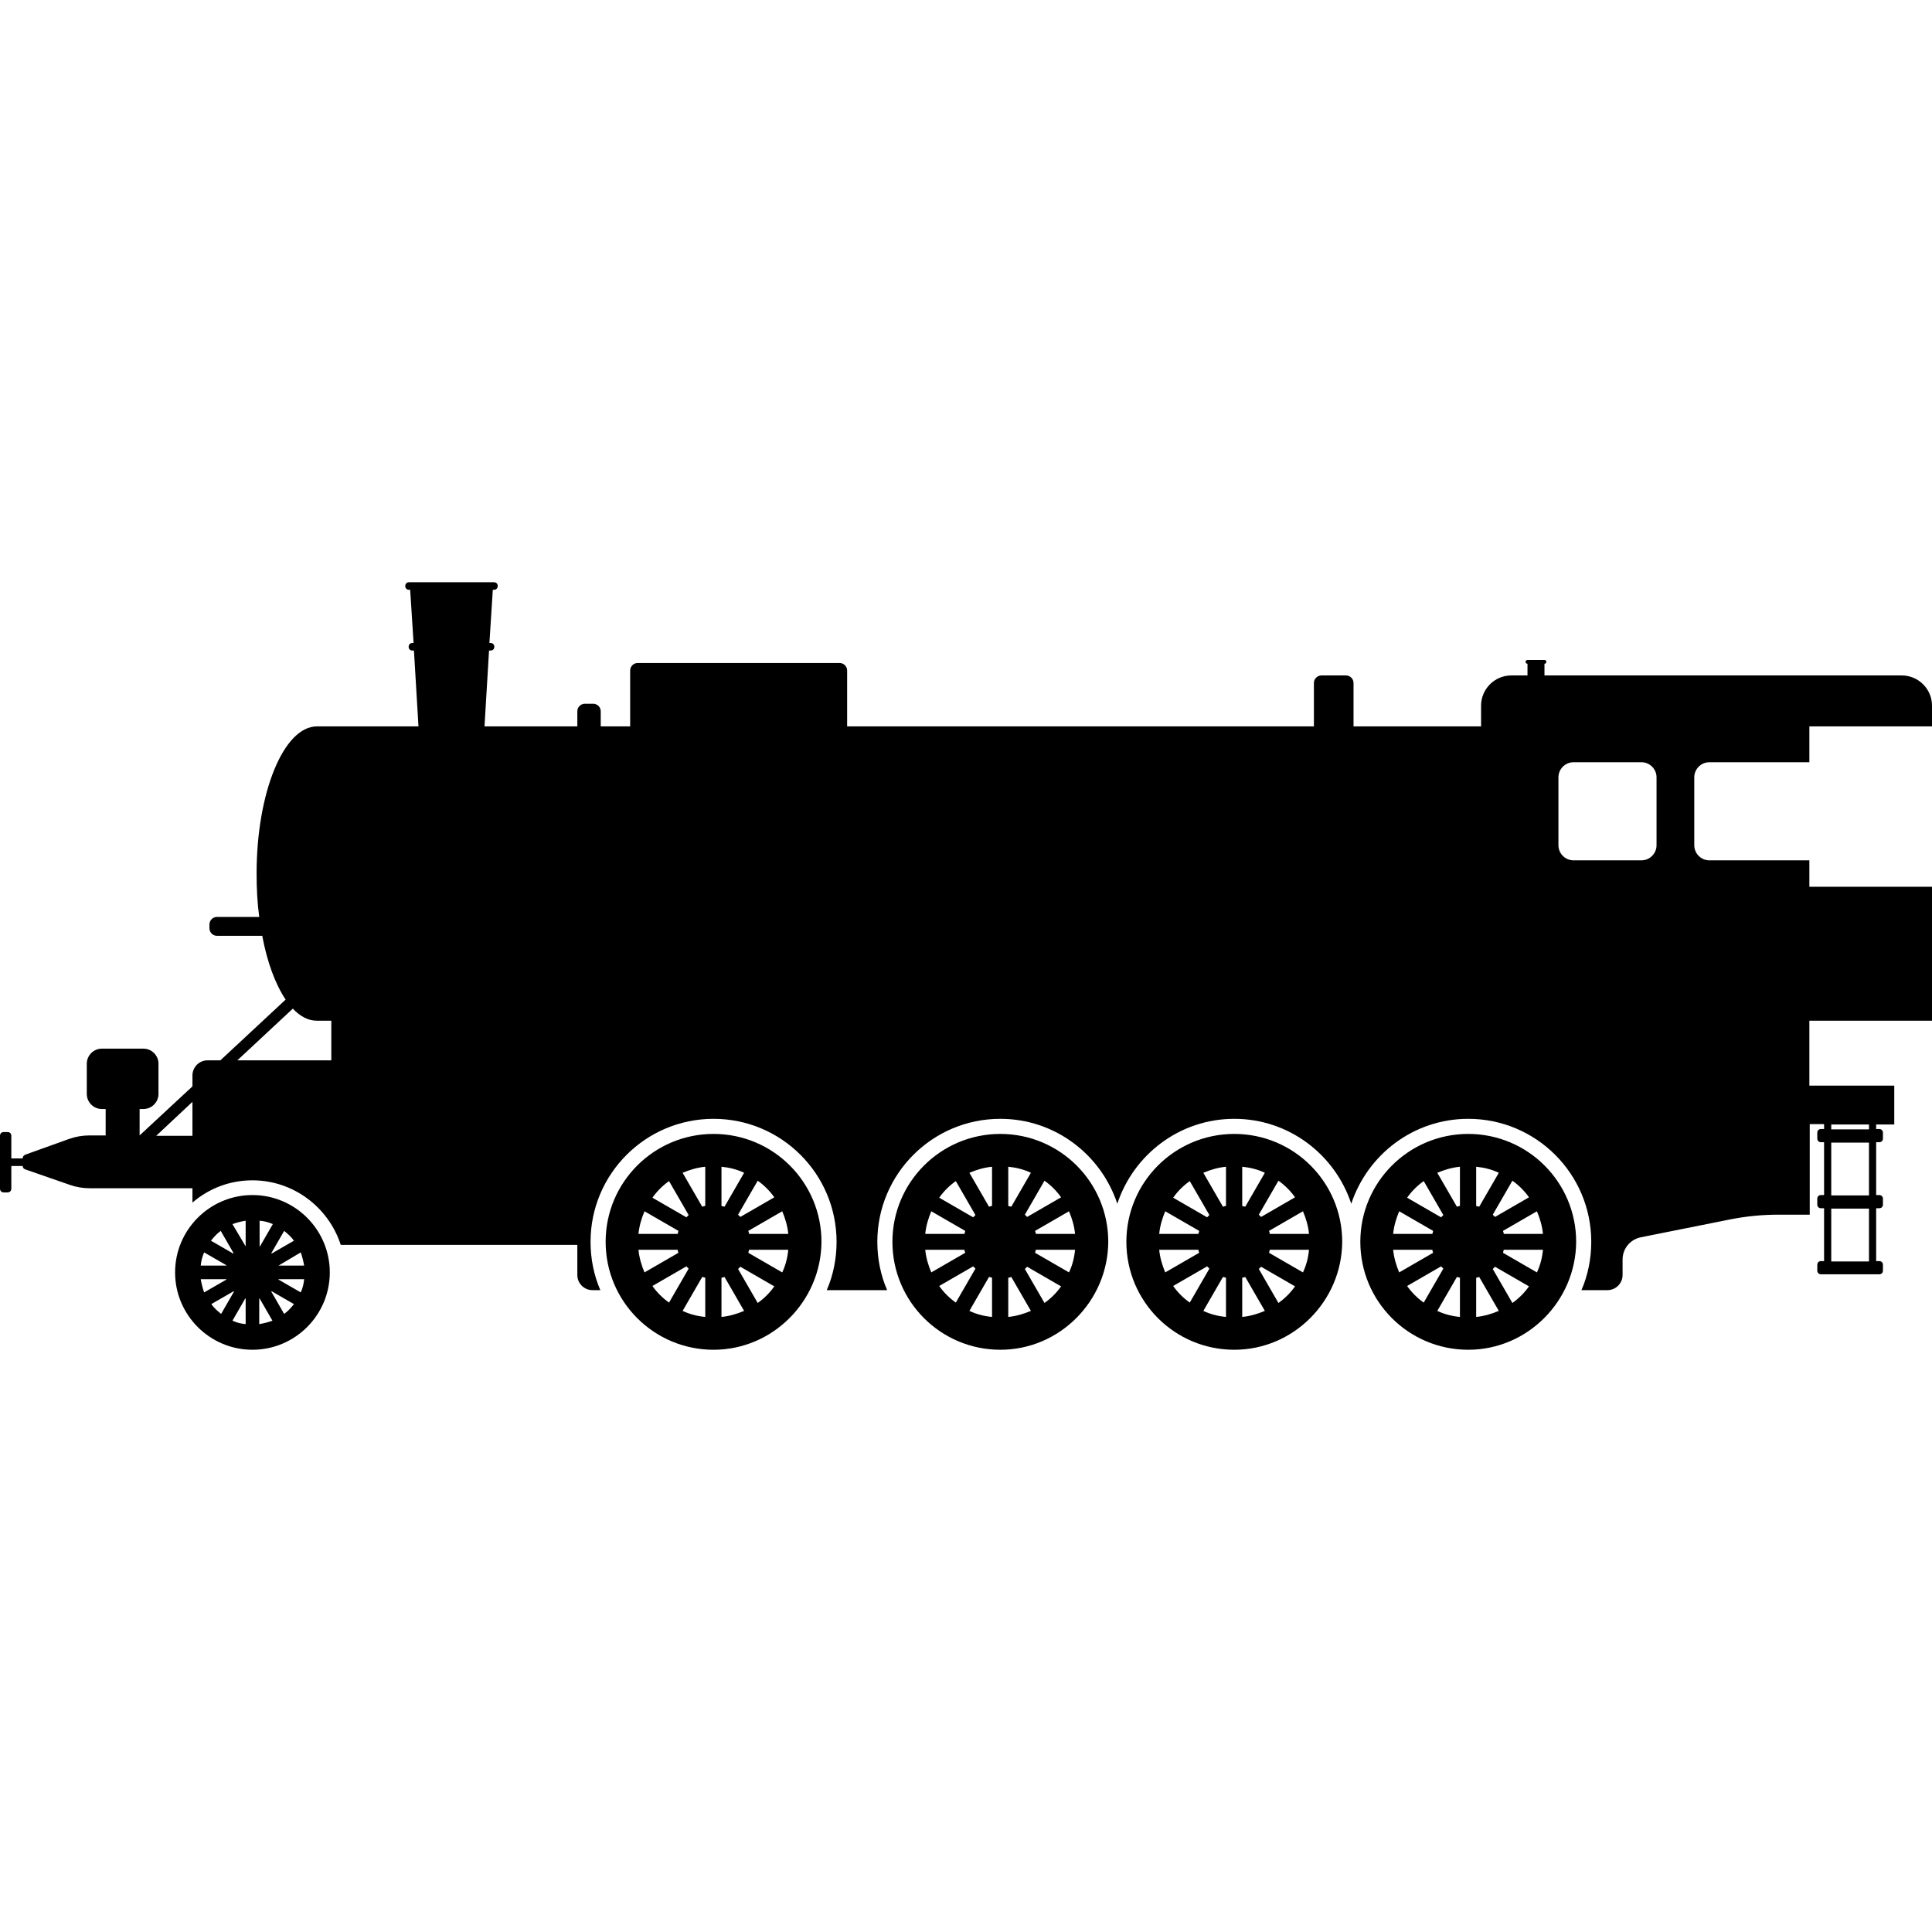 <?xml version="1.0" encoding="utf-8"?>
<!-- Generator: Adobe Illustrator 22.1.0, SVG Export Plug-In . SVG Version: 6.00 Build 0)  -->
<svg version="1.1" id="icon" xmlns="http://www.w3.org/2000/svg" xmlns:xlink="http://www.w3.org/1999/xlink" x="0px" y="0px"
	 viewBox="0 0 512 512" style="enable-background:new 0 0 512 512;" xml:space="preserve">
<path d="M327.1,300.5c-15.8,0-28.6,12.8-28.6,28.6c0,15.8,12.8,28.6,28.6,28.6c15.7,0,28.5-12.9,28.6-28.6
	C355.7,313.3,342.9,300.5,327.1,300.5z M315.3,313l5.2,9c-0.2,0.2-0.4,0.4-0.6,0.6l-9-5.2C312.1,315.7,313.6,314.2,315.3,313z
	 M308.8,321l9,5.2c-0.1,0.3-0.1,0.5-0.2,0.8h-10.4C307.4,324.9,308,322.9,308.8,321z M307.2,331.2h10.4c0,0.3,0.1,0.5,0.2,0.8
	l-9,5.2C308,335.3,307.4,333.3,307.2,331.2z M310.9,340.8l9-5.2c0.2,0.2,0.4,0.4,0.6,0.6l-5.2,9C313.6,344,312.1,342.5,310.9,340.8z
	 M324.9,349c-2.1-0.2-4.1-0.7-6-1.6l5.2-9c0.3,0.1,0.5,0.1,0.8,0.2V349z M324.9,319.6c-0.3,0-0.5,0.1-0.8,0.2l-5.2-9
	c1.9-0.8,3.9-1.4,6-1.6V319.6z M343.2,317.3l-9,5.2c-0.2-0.2-0.4-0.4-0.6-0.6l5.2-9C340.5,314.1,342,315.6,343.2,317.3z
	 M329.2,309.2c2.1,0.2,4.1,0.7,6,1.6l-5.2,9c-0.2-0.1-0.5-0.1-0.8-0.2V309.2z M329.2,349v-10.4c0.3,0,0.5-0.1,0.8-0.2l5.2,9
	C333.3,348.2,331.3,348.8,329.2,349z M338.8,345.3l-5.2-9c0.2-0.2,0.4-0.4,0.6-0.6l9,5.2C342,342.6,340.5,344.1,338.8,345.3z
	 M345.3,337.2l-9-5.2c0.1-0.2,0.1-0.5,0.2-0.8h10.4C346.7,333.3,346.2,335.3,345.3,337.2z M336.5,327c0-0.3-0.1-0.5-0.2-0.8l9-5.2
	c0.8,1.9,1.4,3.9,1.6,6H336.5z M389.1,300.5c-15.8,0-28.6,12.8-28.6,28.6c0,15.8,12.8,28.6,28.6,28.6c15.7,0,28.5-12.9,28.6-28.6
	C417.7,313.3,404.9,300.5,389.1,300.5z M377.3,313l5.2,9c-0.2,0.2-0.4,0.4-0.6,0.6l-9-5.2C374.1,315.7,375.6,314.2,377.3,313z
	 M370.8,321l9,5.2c-0.1,0.3-0.1,0.5-0.2,0.8h-10.4C369.4,324.9,370,322.9,370.8,321z M369.2,331.2h10.4c0,0.3,0.1,0.5,0.2,0.8
	l-9,5.2C370,335.3,369.4,333.3,369.2,331.2z M372.9,340.8l9-5.2c0.2,0.2,0.4,0.4,0.6,0.6l-5.2,9C375.6,344,374.1,342.5,372.9,340.8z
	 M386.9,349c-2.1-0.2-4.1-0.7-6-1.6l5.2-9c0.3,0.1,0.5,0.1,0.8,0.2V349z M386.9,319.6c-0.3,0-0.5,0.1-0.8,0.2l-5.2-9
	c1.9-0.8,3.9-1.4,6-1.6V319.6z M405.2,317.3l-9,5.2c-0.2-0.2-0.4-0.4-0.6-0.6l5.2-9C402.5,314.1,404,315.6,405.2,317.3z
	 M391.2,309.2c2.1,0.2,4.1,0.7,6,1.6l-5.2,9c-0.2-0.1-0.5-0.1-0.8-0.2V309.2z M391.2,349v-10.4c0.3,0,0.5-0.1,0.8-0.2l5.2,9
	C395.3,348.2,393.3,348.8,391.2,349z M400.8,345.3l-5.2-9c0.2-0.2,0.4-0.4,0.6-0.6l9,5.2C404,342.6,402.5,344.1,400.8,345.3z
	 M407.3,337.2l-9-5.2c0.1-0.2,0.1-0.5,0.2-0.8h10.4C408.7,333.3,408.2,335.3,407.3,337.2z M398.5,327c0-0.3-0.1-0.5-0.2-0.8l9-5.2
	c0.8,1.9,1.4,3.9,1.6,6H398.5z M66.9,316.7c-11.3,0-20.5,9.2-20.5,20.5s9.2,20.5,20.5,20.5c11.3,0,20.5-9.2,20.5-20.5
	S78.2,316.7,66.9,316.7z M58.5,326.2l3.4,5.9l-0.1,0.1l-5.9-3.4C56.7,327.8,57.5,326.9,58.5,326.2z M54.1,331.9l5.9,3.4v0.1h-6.8
	C53.3,334.2,53.6,333,54.1,331.9z M53.2,339H60v0.1l-5.9,3.4C53.7,341.4,53.4,340.2,53.2,339z M56,345.6l5.9-3.4l0.1,0.1l-3.4,5.9
	C57.6,347.4,56.7,346.6,56,345.6z M65.1,350.9c-1.2-0.1-2.4-0.4-3.5-0.9l3.4-5.9h0.1V350.9z M65.1,330.3L65.1,330.3l-3.5-5.9
	c1.1-0.4,2.3-0.7,3.5-0.9V330.3z M77.9,328.8l-5.9,3.4c0,0,0,0-0.1-0.1l3.4-5.9C76.3,327,77.2,327.8,77.9,328.8z M68.8,323.5
	c1.2,0.1,2.4,0.4,3.5,0.9l-3.4,5.9c-0.1,0-0.1,0-0.1,0V323.5z M68.7,350.9v-6.8h0.1l3.4,5.9C71.1,350.4,69.9,350.7,68.7,350.9z
	 M75.3,348.2l-3.4-5.9l0.1-0.1l5.9,3.4C77.1,346.6,76.3,347.5,75.3,348.2z M79.7,342.5l-5.9-3.4V339h6.8
	C80.5,340.2,80.2,341.4,79.7,342.5z M73.8,335.4L73.8,335.4l5.9-3.5c0.4,1.1,0.7,2.3,0.9,3.5H73.8z M265.1,300.5
	c-15.8,0-28.6,12.8-28.6,28.6c0,15.8,12.8,28.6,28.6,28.6c15.7,0,28.5-12.9,28.6-28.6C293.7,313.3,280.9,300.5,265.1,300.5z
	 M253.3,313l5.2,9c-0.2,0.2-0.4,0.4-0.6,0.6l-9-5.2C250.1,315.7,251.6,314.2,253.3,313z M246.8,321l9,5.2c-0.1,0.3-0.1,0.5-0.2,0.8
	h-10.4C245.4,324.9,246,322.9,246.8,321z M245.2,331.2h10.4c0,0.3,0.1,0.5,0.2,0.8l-9,5.2C246,335.3,245.4,333.3,245.2,331.2z
	 M248.9,340.8l9-5.2c0.2,0.2,0.4,0.4,0.6,0.6l-5.2,9C251.6,344,250.1,342.5,248.9,340.8z M262.9,349c-2.1-0.2-4.1-0.7-6-1.6l5.2-9
	c0.3,0.1,0.5,0.1,0.8,0.2V349z M262.9,319.6c-0.3,0-0.5,0.1-0.8,0.2l-5.2-9c1.9-0.8,3.9-1.4,6-1.6V319.6z M281.2,317.3l-9,5.2
	c-0.2-0.2-0.4-0.4-0.6-0.6l5.2-9C278.5,314.1,280,315.6,281.2,317.3z M267.2,309.2c2.1,0.2,4.1,0.7,6,1.6l-5.2,9
	c-0.2-0.1-0.5-0.1-0.8-0.2V309.2z M267.2,349v-10.4c0.3,0,0.5-0.1,0.8-0.2l5.2,9C271.3,348.2,269.3,348.8,267.2,349z M276.8,345.3
	l-5.2-9c0.2-0.2,0.4-0.4,0.6-0.6l9,5.2C280,342.6,278.5,344.1,276.8,345.3z M283.3,337.2l-9-5.2c0.1-0.2,0.1-0.5,0.2-0.8h10.4
	C284.7,333.3,284.2,335.3,283.3,337.2z M274.5,327c0-0.3-0.1-0.5-0.2-0.8l9-5.2c0.8,1.9,1.4,3.9,1.6,6H274.5z M189.1,300.5
	c-15.8,0-28.6,12.8-28.6,28.6c0,15.8,12.8,28.6,28.6,28.6c15.7,0,28.5-12.9,28.6-28.6C217.7,313.3,204.9,300.5,189.1,300.5z
	 M177.3,313l5.2,9c-0.2,0.2-0.4,0.4-0.6,0.6l-9-5.2C174.1,315.7,175.6,314.2,177.3,313z M170.8,321l9,5.2c-0.1,0.3-0.1,0.5-0.2,0.8
	h-10.4C169.4,324.9,170,322.9,170.8,321z M169.2,331.2h10.4c0,0.3,0.1,0.5,0.2,0.8l-9,5.2C170,335.3,169.4,333.3,169.2,331.2z
	 M172.9,340.8l9-5.2c0.2,0.2,0.4,0.4,0.6,0.6l-5.2,9C175.6,344,174.1,342.5,172.9,340.8z M186.9,349c-2.1-0.2-4.1-0.7-6-1.6l5.2-9
	c0.3,0.1,0.5,0.1,0.8,0.2V349z M186.9,319.6c-0.3,0-0.5,0.1-0.8,0.2l-5.2-9c1.9-0.8,3.9-1.4,6-1.6V319.6z M205.2,317.3l-9,5.2
	c-0.2-0.2-0.4-0.4-0.6-0.6l5.2-9C202.5,314.1,204,315.6,205.2,317.3z M191.2,309.2c2.1,0.2,4.1,0.7,6,1.6l-5.2,9
	c-0.2-0.1-0.5-0.1-0.8-0.2V309.2z M191.2,349v-10.4c0.3,0,0.5-0.1,0.8-0.2l5.2,9C195.3,348.2,193.3,348.8,191.2,349z M200.8,345.3
	l-5.2-9c0.2-0.2,0.4-0.4,0.6-0.6l9,5.2C204,342.6,202.5,344.1,200.8,345.3z M207.3,337.2l-9-5.2c0.1-0.2,0.1-0.5,0.2-0.8h10.4
	C208.7,333.3,208.2,335.3,207.3,337.2z M198.5,327c0-0.3-0.1-0.5-0.2-0.8l9-5.2c0.8,1.9,1.4,3.9,1.6,6H198.5z M453,202h26.5v-9.5
	H512V187c0-4.4-3.6-8-8-8h-94.7v-3.1c0.3,0,0.5-0.2,0.5-0.5c0-0.3-0.2-0.5-0.5-0.5h-4.5c-0.3,0-0.5,0.2-0.5,0.5
	c0,0.3,0.2,0.5,0.5,0.5v3.1h-4.3c-4.4,0-8,3.6-8,8v5.5h-33.8V181c0-1.1-0.9-2-2-2h-6.5c-1.1,0-2,0.9-2,2v11.5H224.5v-14.8
	c0-1.1-0.9-2-2-2H169c-1.1,0-2,0.9-2,2v14.8h-7.8v-4c0-1.1-0.9-2-2-2H155c-1.1,0-2,0.9-2,2v4h-24.6l1.2-20.1h0.4c0.6,0,1-0.4,1-1
	c0-0.6-0.4-1-1-1h-0.3l0.9-14.1h0.3c0.6,0,1-0.4,1-1c0-0.6-0.4-1-1-1h-22.5c-0.6,0-1,0.4-1,1c0,0.6,0.4,1,1,1h0.3l0.9,14.1h-0.3
	c-0.6,0-1,0.4-1,1c0,0.6,0.4,1,1,1h0.4l1.2,20.1H84c-8.8,0-16,17.5-16,39c0,4,0.2,7.9,0.7,11.5H57.5c-1.1,0-2,0.9-2,2v1
	c0,1.1,0.9,2,2,2h12c1.3,7,3.5,12.9,6.2,16.9L58.4,281H55c-2.2,0-4,1.8-4,4v2.9l-14,13v-7h1c2.2,0,4-1.8,4-4v-8c0-2.2-1.8-4-4-4H27
	c-2.2,0-4,1.8-4,4v8c0,2.2,1.8,4,4,4h1v7h-4.3c-1.8,0-3.6,0.3-5.3,0.9L6.7,306c-0.4,0.2-0.7,0.5-0.7,1H3v-6c0-0.6-0.4-1-1-1H1
	c-0.6,0-1,0.4-1,1v14c0,0.6,0.4,1,1,1h1c0.6,0,1-0.4,1-1v-6h3c0,0.4,0.3,0.8,0.7,0.9l11.8,4.1c1.7,0.6,3.5,0.9,5.3,0.9H51v3.8
	c4.3-3.7,9.8-5.9,15.9-5.9c10.9,0,20.2,7.2,23.4,17.1H153v8c0,2.2,1.8,4,4,4h2.1c-1.7-3.9-2.6-8.3-2.6-12.8
	c0-18,14.6-32.6,32.6-32.6s32.6,14.6,32.6,32.6c0,4.5-0.9,8.9-2.6,12.8h16c-1.7-3.9-2.6-8.3-2.6-12.8c0-18,14.6-32.6,32.6-32.6
	c14.5,0,26.7,9.5,31,22.5c4.3-13,16.5-22.5,31-22.5c14.5,0,26.7,9.5,31,22.5c4.3-13,16.5-22.5,31-22.5c18,0,32.6,14.6,32.6,32.6
	c0,4.5-0.9,8.9-2.6,12.8h6.9c2.2,0,4-1.8,4-4v-4.1c0-2.9,2-5.3,4.8-5.9l24-4.8c4.1-0.8,8.3-1.2,12.6-1.2h8.2v-7v-17h3.8v1.3h-0.8
	c-0.6,0-1,0.4-1,1v1.5c0,0.6,0.4,1,1,1h0.8v14h-0.8c-0.6,0-1,0.4-1,1v1.5c0,0.6,0.4,1,1,1h0.8v14h-0.8c-0.6,0-1,0.4-1,1v1.5
	c0,0.6,0.4,1,1,1H498c0.6,0,1-0.4,1-1v-1.5c0-0.6-0.4-1-1-1h-0.8v-14h0.8c0.6,0,1-0.4,1-1v-1.5c0-0.6-0.4-1-1-1h-0.8v-14h0.8
	c0.6,0,1-0.4,1-1v-1.5c0-0.6-0.4-1-1-1h-0.8V298h4.8v-10.3h-22.5V286v-15.5H512V235h-32.5v-7H453c-2.2,0-4-1.8-4-4v-18
	C449,203.8,450.8,202,453,202z M51,301h-9.6l9.6-9V301z M87.8,281H62.9l14.7-13.7c2,2.1,4.1,3.2,6.4,3.2h3.8V281z M485.3,298h10v1.3
	h-10V298z M485.3,302.8h10v14h-10V302.8z M485.3,320.3h10v14h-10V320.3z M439,224c0,2.2-1.8,4-4,4h-18c-2.2,0-4-1.8-4-4v-18
	c0-2.2,1.8-4,4-4h18c2.2,0,4,1.8,4,4V224z"/>
</svg>
